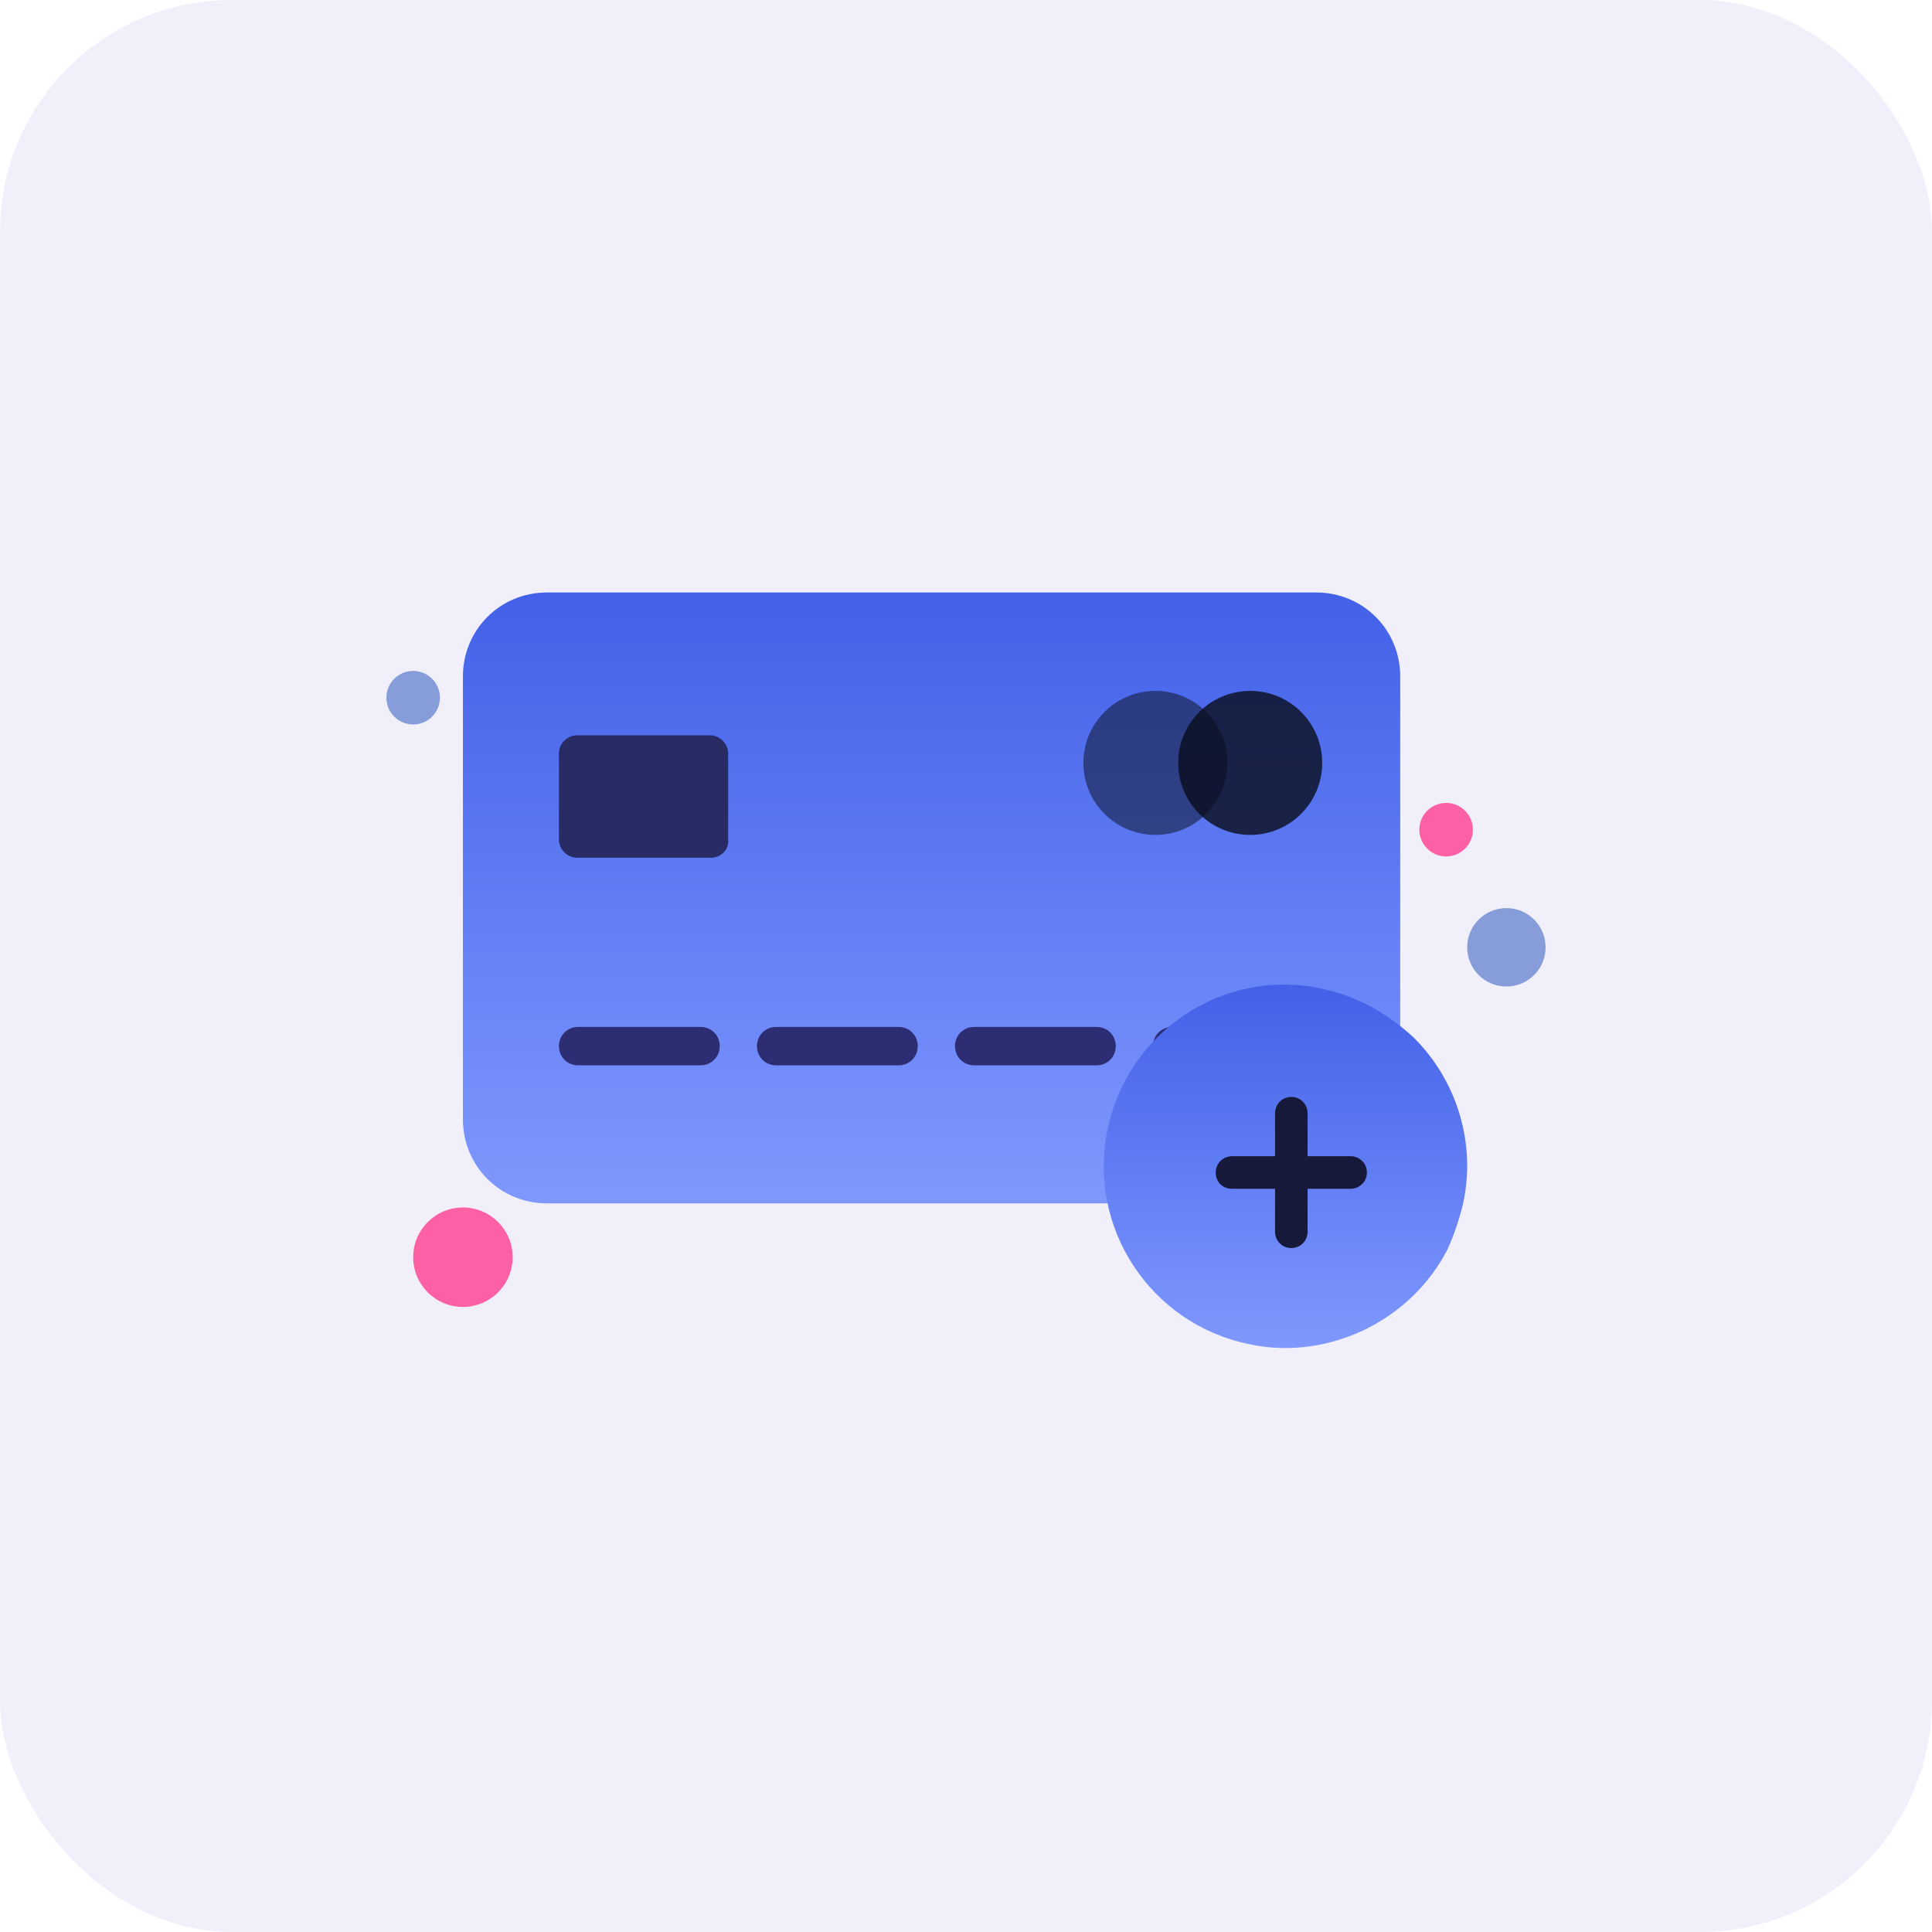 <svg width="150" height="150" viewBox="0 0 150 150" fill="none" xmlns="http://www.w3.org/2000/svg">
<g filter="url(#filter0_b_2_32)">
<rect width="150" height="150" rx="18" fill="#756CCF" fill-opacity="0.1"/>
<rect x="0.5" y="0.5" width="149" height="149" rx="17.5" stroke="#F0EEFF" stroke-opacity="0.1"/>
</g>
<path d="M116.955 76.594C118.637 76.594 120 75.231 120 73.549C120 71.868 118.637 70.505 116.955 70.505C115.274 70.505 113.911 71.868 113.911 73.549C113.911 75.231 115.274 76.594 116.955 76.594Z" fill="#869DDA"/>
<path d="M112.277 66.495C113.425 66.495 114.356 65.564 114.356 64.416C114.356 63.268 113.425 62.337 112.277 62.337C111.129 62.337 110.198 63.268 110.198 64.416C110.198 65.564 111.129 66.495 112.277 66.495Z" fill="#FD60A4"/>
<path d="M32.079 56.248C33.227 56.248 34.158 55.317 34.158 54.168C34.158 53.02 33.227 52.089 32.079 52.089C30.931 52.089 30 53.02 30 54.168C30 55.317 30.931 56.248 32.079 56.248Z" fill="#869DDA"/>
<path d="M35.941 101.47C38.073 101.47 39.802 99.742 39.802 97.609C39.802 95.476 38.073 93.748 35.941 93.748C33.808 93.748 32.079 95.476 32.079 97.609C32.079 99.742 33.808 101.47 35.941 101.47Z" fill="#FD60A4"/>
<path d="M102.19 93.428H42.463C38.829 93.428 35.941 90.539 35.941 86.905V52.523C35.941 48.889 38.829 46 42.463 46H102.19C105.824 46 108.713 48.889 108.713 52.523V86.905C108.713 90.539 105.824 93.428 102.19 93.428Z" fill="url(#paint0_linear_2_32)"/>
<path d="M54.39 82.712H44.886C44.047 82.712 43.395 82.06 43.395 81.221C43.395 80.383 44.047 79.731 44.886 79.731H54.39C55.228 79.731 55.881 80.383 55.881 81.221C55.881 82.06 55.228 82.712 54.39 82.712Z" fill="#2D2D74"/>
<path d="M69.764 82.712H60.26C59.421 82.712 58.769 82.06 58.769 81.221C58.769 80.383 59.421 79.731 60.26 79.731H69.764C70.603 79.731 71.255 80.383 71.255 81.221C71.255 82.06 70.603 82.712 69.764 82.712Z" fill="#2D2D74"/>
<path d="M85.139 82.712H75.635C74.796 82.712 74.144 82.06 74.144 81.221C74.144 80.383 74.796 79.731 75.635 79.731H85.139C85.977 79.731 86.629 80.383 86.629 81.221C86.629 82.06 85.977 82.712 85.139 82.712Z" fill="#2D2D74"/>
<path d="M100.513 82.712H91.009C90.17 82.712 89.518 82.06 89.518 81.221C89.518 80.383 90.17 79.731 91.009 79.731H100.513C101.352 79.731 102.004 80.383 102.004 81.221C102.004 82.06 101.352 82.712 100.513 82.712Z" fill="#2D2D74"/>
<path opacity="0.8" d="M97.066 64.822C100.153 64.822 102.656 62.319 102.656 59.231C102.656 56.144 100.153 53.641 97.066 53.641C93.978 53.641 91.475 56.144 91.475 59.231C91.475 62.319 93.978 64.822 97.066 64.822Z" fill="#090D1C"/>
<path opacity="0.5" d="M89.704 64.822C92.792 64.822 95.295 62.319 95.295 59.231C95.295 56.144 92.792 53.641 89.704 53.641C86.617 53.641 84.114 56.144 84.114 59.231C84.114 62.319 86.617 64.822 89.704 64.822Z" fill="#090D1C"/>
<path d="M55.228 66.592H44.792C44.047 66.592 43.395 65.94 43.395 65.195V58.486C43.395 57.74 44.047 57.088 44.792 57.088H55.135C55.881 57.088 56.533 57.74 56.533 58.486V65.195C56.626 65.94 55.974 66.592 55.228 66.592Z" fill="#292B64"/>
<path d="M113.595 93.432C113.306 94.653 112.874 95.946 112.37 97.024C111 99.682 108.838 101.766 106.171 103.131C103.433 104.496 100.189 105.071 96.946 104.352C89.306 102.772 84.405 95.3 85.991 87.684C87.577 80.069 95 75.111 102.64 76.764C105.378 77.338 107.757 78.703 109.775 80.571C113.162 83.948 114.604 88.834 113.595 93.432Z" fill="url(#paint1_linear_2_32)"/>
<path d="M104.861 89.769H101.52V86.428C101.52 85.76 101 85.165 100.257 85.165C99.589 85.165 98.995 85.685 98.995 86.428V89.769H95.653C94.985 89.769 94.391 90.289 94.391 91.032C94.391 91.774 94.911 92.294 95.653 92.294H98.995V95.636C98.995 96.304 99.515 96.898 100.257 96.898C100.926 96.898 101.52 96.378 101.52 95.636V92.294H104.861C105.53 92.294 106.124 91.774 106.124 91.032C106.124 90.289 105.53 89.769 104.861 89.769Z" fill="#161939"/>
<defs>
<filter id="filter0_b_2_32" x="-11" y="-11" width="172" height="172" filterUnits="userSpaceOnUse" color-interpolation-filters="sRGB">
<feFlood flood-opacity="0" result="BackgroundImageFix"/>
<feGaussianBlur in="BackgroundImage" stdDeviation="5.5"/>
<feComposite in2="SourceAlpha" operator="in" result="effect1_backgroundBlur_2_32"/>
<feBlend mode="normal" in="SourceGraphic" in2="effect1_backgroundBlur_2_32" result="shape"/>
</filter>
<linearGradient id="paint0_linear_2_32" x1="72.327" y1="46" x2="72.327" y2="93.428" gradientUnits="userSpaceOnUse">
<stop stop-color="#4261E8"/>
<stop offset="1" stop-color="#7F98FE"/>
</linearGradient>
<linearGradient id="paint1_linear_2_32" x1="99.802" y1="76.446" x2="99.802" y2="104.663" gradientUnits="userSpaceOnUse">
<stop stop-color="#4261E8"/>
<stop offset="1" stop-color="#7F98FE"/>
</linearGradient>
</defs>
</svg>
